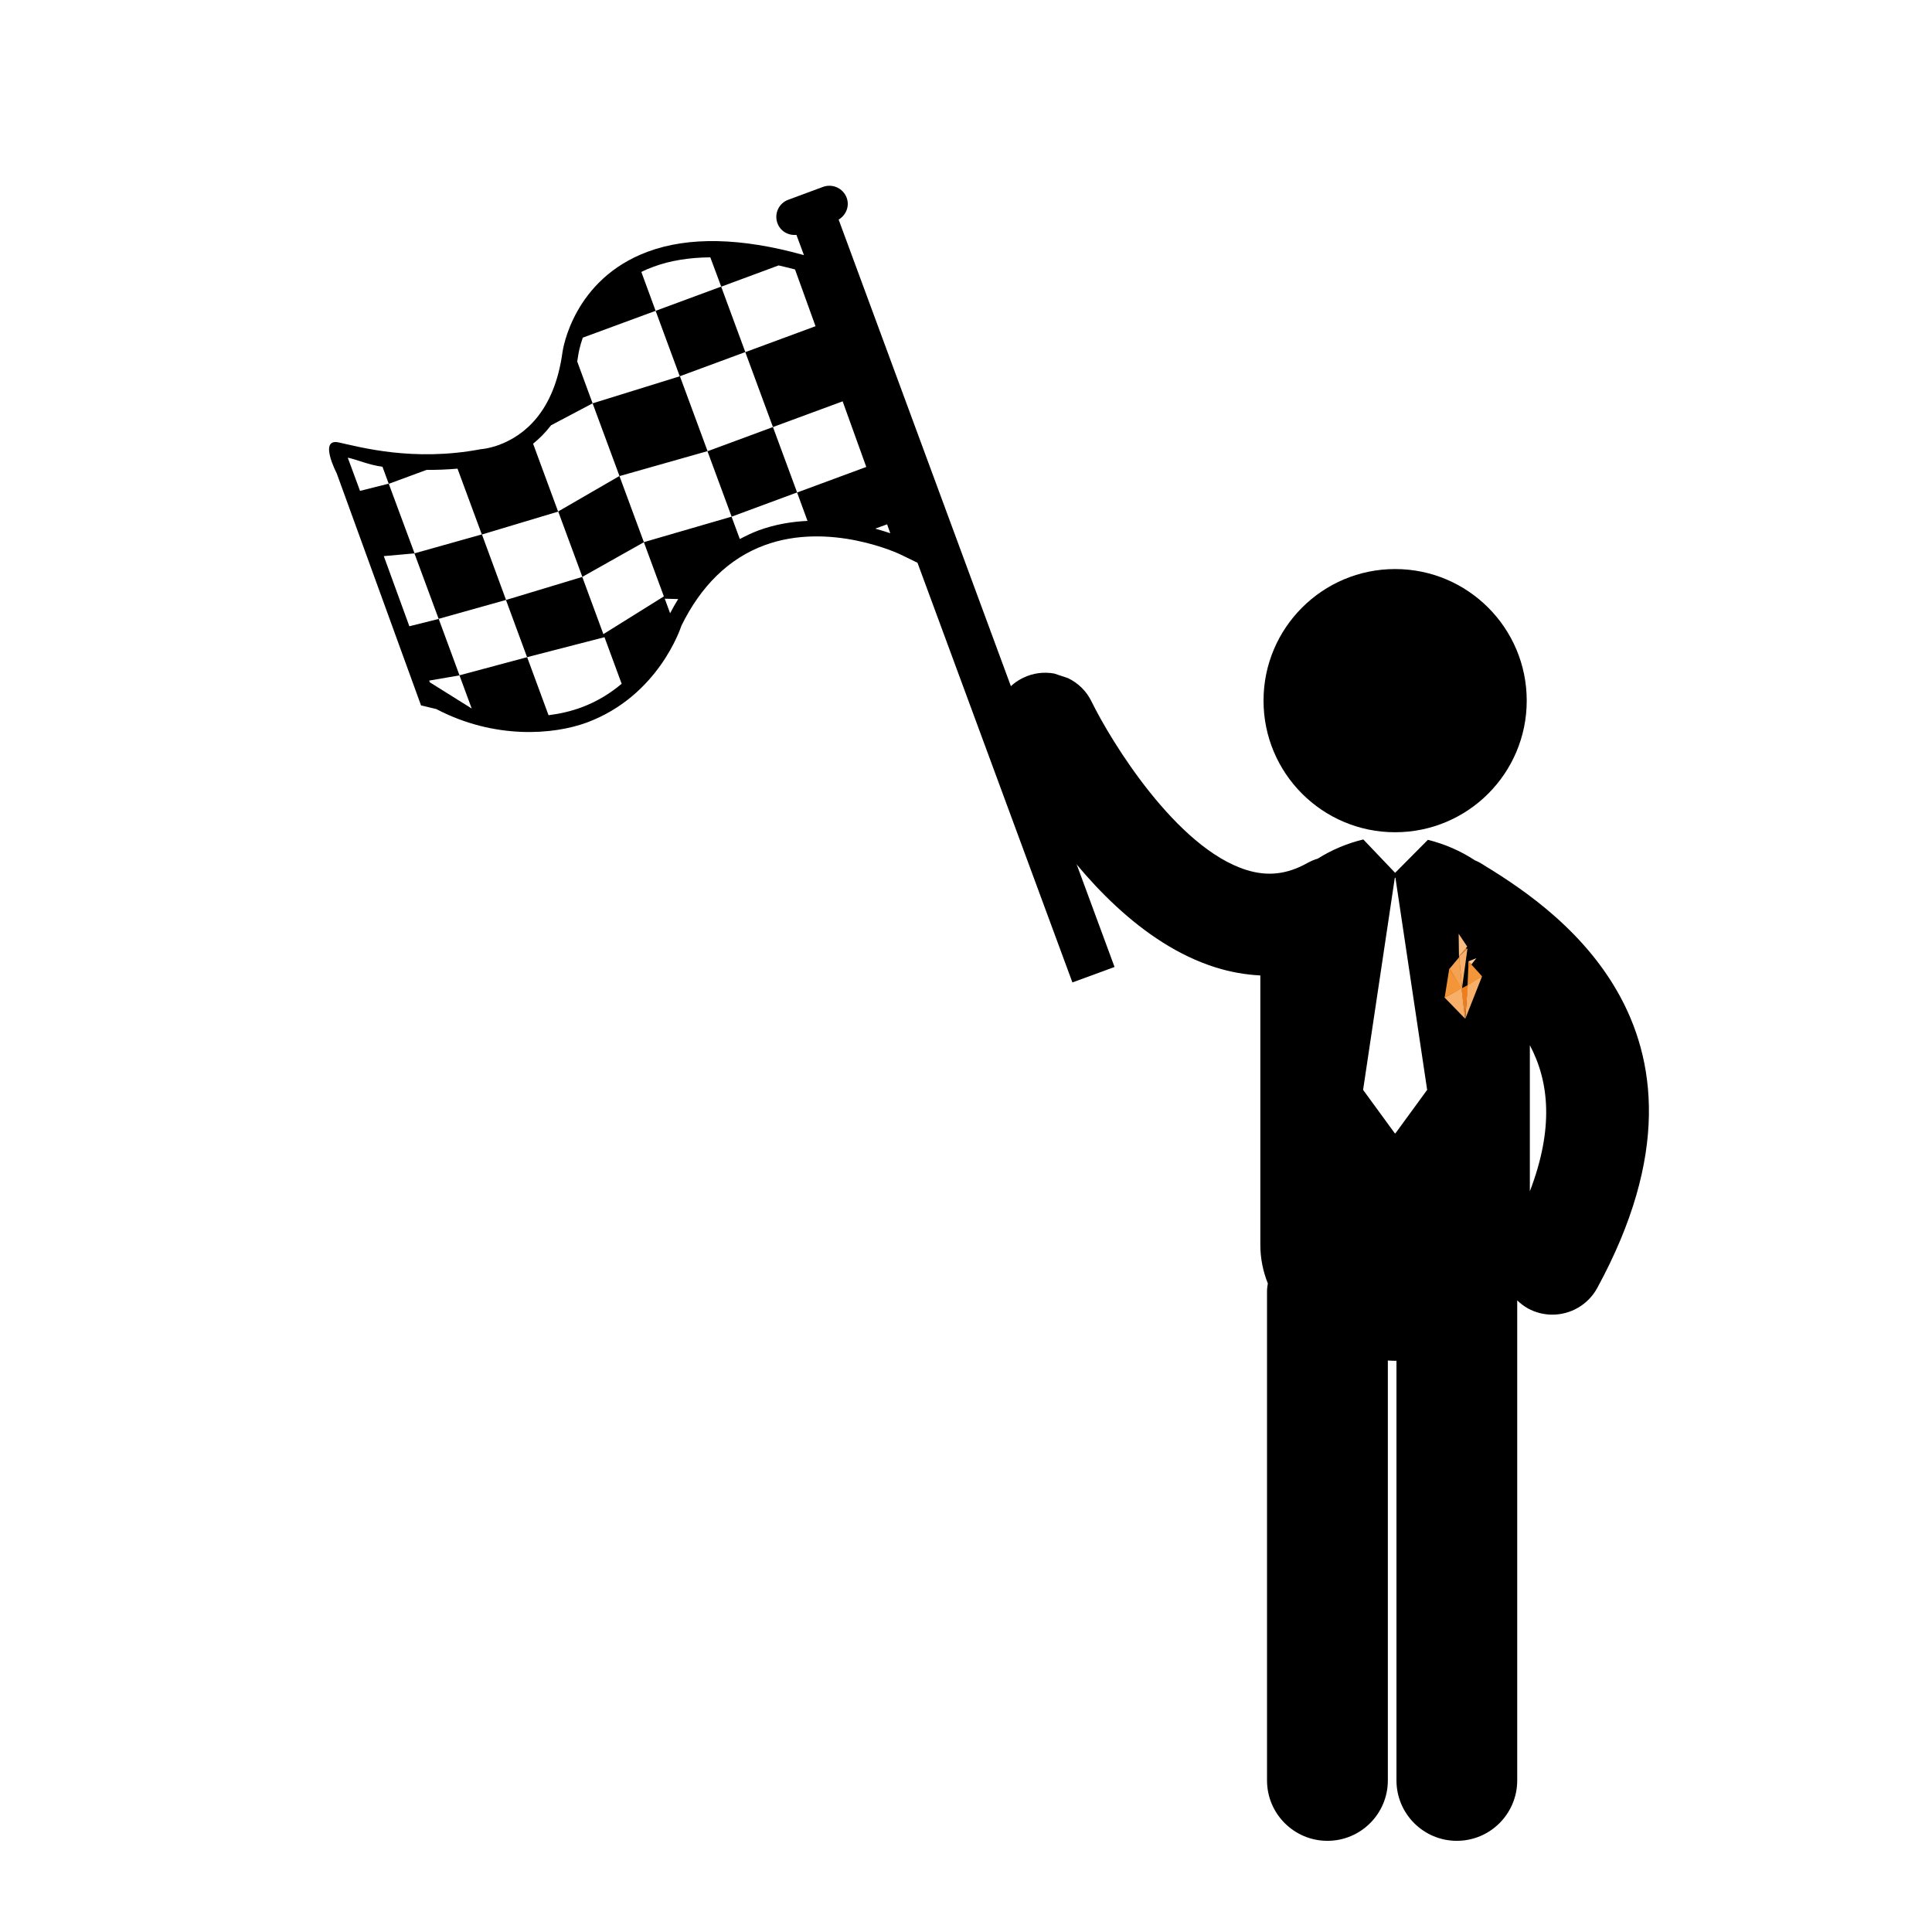 <?xml version="1.0" encoding="utf-8"?>
<!-- Generator: Adobe Illustrator 17.0.0, SVG Export Plug-In . SVG Version: 6.00 Build 0)  -->
<!DOCTYPE svg PUBLIC "-//W3C//DTD SVG 1.1//EN" "http://www.w3.org/Graphics/SVG/1.1/DTD/svg11.dtd">
<svg version="1.1" id="Layer_1" xmlns="http://www.w3.org/2000/svg" xmlns:xlink="http://www.w3.org/1999/xlink" x="0px" y="0px"
	 width="26px" height="26px" viewBox="0 0 26 26" enable-background="new 0 0 26 26" xml:space="preserve">
<path d="M9.148,5.064L8.823,4.183l0.882-0.326l0.325,0.881l-0.88,0.325l0.372,1.008L8.337,6.407L7.975,5.428L9.148,5.064z
	 M10.727,6.627l-0.325-0.88L9.521,6.073l0.325,0.88L10.727,6.627z M4.531,6.369c0,0-0.248-0.474,0.027-0.415
	c0.277,0.059,0.998,0.265,1.913,0.091c0,0,0.102-0.006,0.243-0.057C7.044,5.866,7.46,5.55,7.57,4.737
	c0.006-0.04,0.148-0.98,1.148-1.35c0.55-0.204,1.255-0.189,2.092,0.044l0.009,0.002l-0.101-0.272
	c-0.109,0.01-0.215-0.048-0.255-0.156c-0.048-0.129,0.018-0.271,0.146-0.317l0.467-0.173c0.128-0.047,0.27,0.018,0.318,0.146
	c0.042,0.113-0.008,0.235-0.108,0.294l3.713,10.058l-0.567,0.208l-2.085-5.648l-0.229-0.111c-0.01-0.006-0.949-0.45-1.831-0.124
	C9.811,7.514,9.433,7.883,9.17,8.421C9.158,8.458,8.857,9.368,7.896,9.724c-0.444,0.164-1.239,0.23-2.025-0.182L5.666,9.493
	L4.531,6.369z M4.68,6.159l0.165,0.447l0.386-0.097L5.147,6.281C4.967,6.259,4.792,6.181,4.68,6.159z M11.981,7.176l-0.043-0.12
	l-0.159,0.058C11.853,7.135,11.924,7.157,11.981,7.176z M9.127,8.062L8.946,8.057l0.072,0.196C9.052,8.187,9.089,8.123,9.127,8.062z
	 M8.934,8.026L8.665,7.297L7.837,7.763l-0.325-0.88l0.824-0.477l0.329,0.89l1.18-0.343l0.111,0.301
	c0.083-0.043,0.166-0.084,0.255-0.117c0.222-0.081,0.444-0.117,0.656-0.127l-0.14-0.382l0.931-0.344L11.34,5.401l-0.938,0.346
	L10.03,4.739l0.945-0.349l-0.276-0.764c-0.076-0.02-0.148-0.037-0.221-0.054L9.706,3.858L9.559,3.463
	C9.276,3.466,9.019,3.506,8.794,3.59C8.736,3.611,8.681,3.634,8.631,3.66l0.192,0.523l-0.98,0.361
	C7.799,4.669,7.786,4.755,7.784,4.766C7.779,4.8,7.773,4.832,7.768,4.865l0.207,0.563L7.416,5.723
	c-0.077,0.1-0.159,0.182-0.242,0.248l0.337,0.914L6.486,7.193L6.81,8.074l1.026-0.31l0.284,0.77L8.934,8.026z M6.348,9.535
	L6.183,9.088l0.911-0.244l0.288,0.781c0.154-0.019,0.3-0.053,0.439-0.104c0.217-0.08,0.396-0.194,0.545-0.319L8.135,8.575
	L7.093,8.844l-0.284-0.77L5.903,8.328L5.577,7.447l0.907-0.255L6.157,6.307c-0.141,0.012-0.28,0.018-0.415,0.016l-0.51,0.188
	l0.347,0.936L5.165,7.484l0.344,0.944l0.395-0.099l0.28,0.76l-0.408,0.07l0.008,0.023L6.348,9.535z"/>
<g>
	<g>
		<g>
			<path d="M19.92,11.612c-0.023-0.014-0.047-0.023-0.071-0.034c-0.194-0.128-0.411-0.221-0.633-0.276l-0.441,0.444l-0.428-0.449
				c-0.001,0-0.003,0-0.004,0.001c-0.212,0.051-0.42,0.138-0.609,0.257c-0.047,0.014-0.093,0.033-0.138,0.058
				c-0.274,0.154-0.535,0.184-0.821,0.095c-0.946-0.295-1.827-1.738-2.086-2.268c-0.069-0.143-0.182-0.248-0.314-0.313l-0.189-0.063
				c-0.137-0.024-0.282-0.008-0.417,0.058c-0.342,0.166-0.484,0.577-0.318,0.919c0.04,0.083,0.19,0.382,0.434,0.763l0.162,0.245
				c0.508,0.739,1.309,1.656,2.315,1.971c0.199,0.062,0.399,0.097,0.599,0.107v3.624c0,0.187,0.037,0.361,0.101,0.521
				c-0.005,0.034-0.011,0.068-0.011,0.104l0,6.584c0,0.449,0.364,0.813,0.813,0.813c0.449,0,0.813-0.364,0.813-0.813l0-5.651
				c0.032,0.002,0.064,0.004,0.097,0.004c0.006,0,0.013-0.001,0.019-0.001l0,5.648c0,0.449,0.364,0.813,0.812,0.813c0,0,0,0,0,0
				c0.449,0,0.813-0.364,0.813-0.813l0-6.46c0.043,0.041,0.09,0.078,0.144,0.108c0.104,0.057,0.217,0.084,0.328,0.084
				c0.244,0,0.48-0.13,0.605-0.359C23.436,13.769,20.79,12.146,19.92,11.612z M18.779,15.252h-0.008l-0.427-0.585l0.427-2.855h0.008
				l0.427,2.855L18.779,15.252z M20.588,16.032v-1.966C20.851,14.562,20.91,15.191,20.588,16.032z"/>
		</g>
		<g>
			<circle cx="18.775" cy="9.429" r="1.771"/>
		</g>
	</g>
	<g>
		<polygon fill="#EF7D1A" points="19.723,12.759 19.741,12.77 19.634,12.87 		"/>
		<polygon fill="#F3963A" points="19.441,13.428 19.503,13.041 19.679,13.303 		"/>
		<polygon fill="#F5A352" points="19.639,12.879 19.503,13.042 19.678,13.315 		"/>
		<polygon fill="#F7AF69" points="19.749,12.762 19.636,12.869 19.675,13.302 		"/>
		<polygon fill="#F8BC80" points="19.63,12.566 19.634,12.87 19.745,12.739 		"/>
		<polygon fill="#F3963A" points="19.763,12.937 19.945,13.139 19.75,13.26 		"/>
		<polygon fill="#EF7D1A" points="19.717,13.709 19.756,13.255 19.666,13.303 		"/>
		<polygon fill="#F7AF69" points="19.717,13.709 19.441,13.425 19.669,13.301 		"/>
		<polygon fill="#F7AF69" points="19.753,13.244 19.945,13.139 19.719,13.711 		"/>
		<polygon fill="#F18C2A" points="19.639,12.879 19.634,12.885 19.675,13.295 		"/>
		<polygon fill="#F0861F" points="19.512,13.032 19.503,13.042 19.673,13.307 		"/>
		<polygon fill="#F0861F" points="19.444,13.413 19.671,13.301 19.44,13.428 		"/>
		<polygon fill="#F0861F" points="19.945,13.139 19.75,13.26 19.751,13.245 		"/>
		<polygon fill="#F0861F" points="19.763,12.937 19.76,13.032 19.802,12.979 		"/>
		<polygon fill="#FACB99" points="19.869,12.894 19.802,12.979 19.763,12.937 		"/>
	</g>
</g>
</svg>
